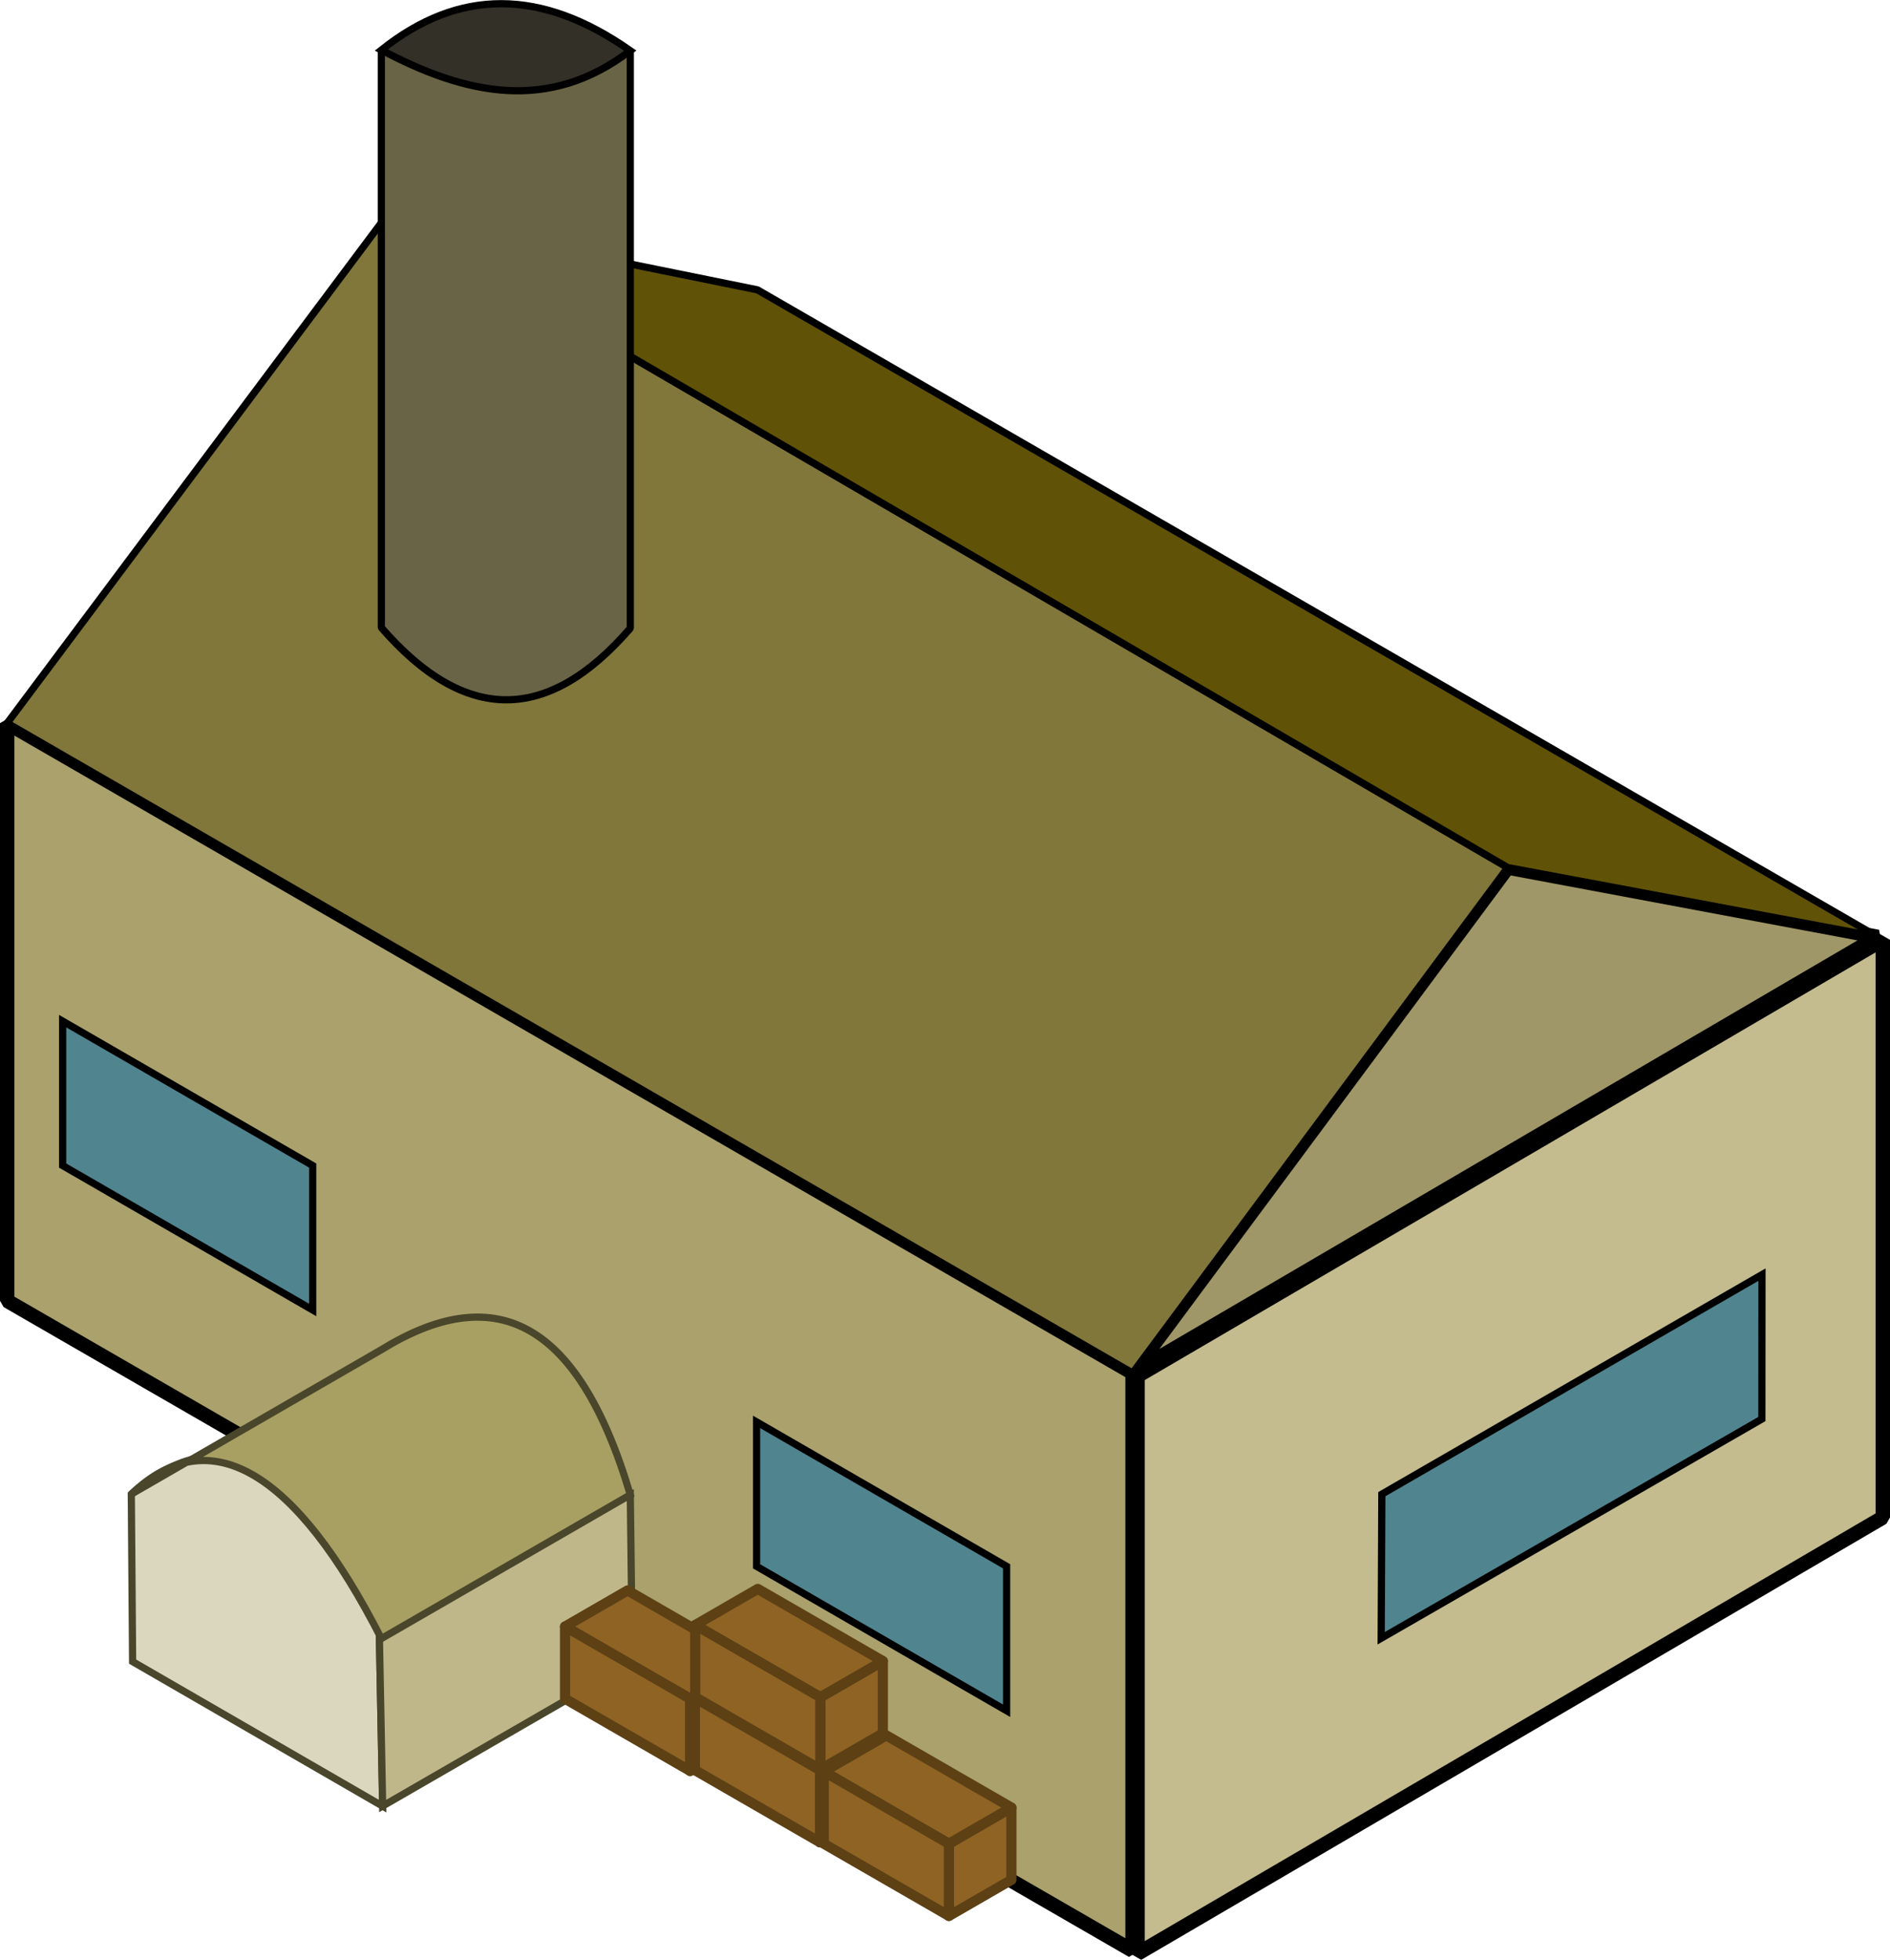 <?xml version="1.0" encoding="UTF-8" standalone="no"?>
<svg
   xmlns:dc="http://purl.org/dc/elements/1.1/"
   xmlns:cc="http://creativecommons.org/ns#"
   xmlns:rdf="http://www.w3.org/1999/02/22-rdf-syntax-ns#"
   xmlns:svg="http://www.w3.org/2000/svg"
   xmlns="http://www.w3.org/2000/svg"
   xmlns:sodipodi="http://sodipodi.sourceforge.net/DTD/sodipodi-0.dtd"
   xmlns:inkscape="http://www.inkscape.org/namespaces/inkscape"
   width="17.317mm"
   height="17.952mm"
   viewBox="0 0 17.317 17.952"
   version="1.1"
   id="svg7999"
   inkscape:version="1.0.2 (e86c870879, 2021-01-15, custom)"
   sodipodi:docname="kitchen.svg">
  <defs
     id="defs7993" />
  <sodipodi:namedview
     id="base"
     pagecolor="#ffffff"
     bordercolor="#666666"
     borderopacity="1.0"
     inkscape:pageopacity="0.0"
     inkscape:pageshadow="2"
     inkscape:zoom="2.8"
     inkscape:cx="81.229685"
     inkscape:cy="107.04149"
     inkscape:document-units="mm"
     inkscape:current-layer="layer1"
     inkscape:document-rotation="0"
     showgrid="false"
     inkscape:window-width="902"
     inkscape:window-height="1021"
     inkscape:window-x="1004"
     inkscape:window-y="45"
     inkscape:window-maximized="0" />
  <g
     inkscape:label="Layer 1"
     inkscape:groupmode="layer"
     id="layer1"
     transform="translate(7.903,-16.726)">
    <g
       id="g1880"
       inkscape:label="kitchen"
       transform="translate(-104.77,-187.417)">
      <path
         style="display:inline;fill:#aaa16c;fill-opacity:1;stroke:#000000;stroke-width:0.132;stroke-linecap:butt;stroke-linejoin:bevel;stroke-miterlimit:4;stroke-dasharray:none;stroke-opacity:1"
         d="m 107.244,222.012 3e-5,-5.292 -10.311,-5.953 -3e-5,5.292 z"
         id="path1868"
         sodipodi:nodetypes="ccccc" />
      <path
         style="display:inline;fill:#c4bc8e;fill-opacity:1;stroke:#000000;stroke-width:0.132;stroke-linecap:butt;stroke-linejoin:bevel;stroke-miterlimit:4;stroke-dasharray:none;stroke-opacity:1"
         d="m 107.29,216.747 6.828,-3.995 v 5.292 l -6.828,3.995 z"
         id="path1870"
         sodipodi:nodetypes="ccccc" />
      <path
         style="font-variation-settings:normal;opacity:1;vector-effect:none;fill:#9f9768;fill-opacity:1;stroke:#000000;stroke-width:0.132;stroke-linecap:butt;stroke-linejoin:bevel;stroke-miterlimit:4;stroke-dasharray:none;stroke-dashoffset:0;stroke-opacity:1;stop-color:#000000;stop-opacity:1"
         d="m 107.244,216.72 3.437,-4.63 3.391,0.635 z"
         id="path1872"
         sodipodi:nodetypes="cccc" />
      <path
         style="fill:#81773b;fill-opacity:1;stroke:#000000;stroke-width:0.066;stroke-linecap:butt;stroke-linejoin:bevel;stroke-miterlimit:4;stroke-dasharray:none;stroke-opacity:1"
         d="m 107.244,216.72 -10.311,-5.953 3.483,-4.657 10.265,5.98 z"
         id="path1874"
         sodipodi:nodetypes="ccccc" />
      <path
         style="fill:#605307;fill-opacity:1;stroke:#000000;stroke-width:0.066;stroke-linecap:butt;stroke-linejoin:bevel;stroke-miterlimit:4;stroke-dasharray:none;stroke-opacity:1"
         d="m 110.681,212.09 3.391,0.635 -10.265,-5.927 -3.391,-0.688 z"
         id="path1876"
         sodipodi:nodetypes="ccccc" />
      <path
         style="mix-blend-mode:normal;fill:#dbd7be;fill-opacity:1;stroke:#49462b;stroke-width:0.066;stroke-linecap:butt;stroke-linejoin:miter;stroke-miterlimit:4;stroke-dasharray:none;stroke-opacity:1"
         d="m 98.082,219.364 -0.012,-1.534 c 0.926,-0.809 1.644,-0.11 2.269,1.103 l 0.034,1.755 z"
         id="path1882"
         sodipodi:nodetypes="ccccc" />
      <path
         style="font-variation-settings:normal;opacity:1;vector-effect:none;fill:#bfb78a;fill-opacity:1;stroke:#49462b;stroke-width:0.066;stroke-linecap:butt;stroke-linejoin:miter;stroke-miterlimit:4;stroke-dasharray:none;stroke-dashoffset:0;stroke-opacity:1;stop-color:#000000;stop-opacity:1"
         d="m 100.373,220.687 2.288,-1.321 -0.019,-1.53 -2.303,1.096 z"
         id="path1929"
         sodipodi:nodetypes="ccccc" />
      <path
         style="font-variation-settings:normal;opacity:1;vector-effect:none;fill:#a8a063;fill-opacity:1;stroke:#49462b;stroke-width:0.066;stroke-linecap:butt;stroke-linejoin:miter;stroke-miterlimit:4;stroke-dasharray:none;stroke-dashoffset:0;stroke-opacity:1;stop-color:#000000;stop-opacity:1"
         d="m 100.361,219.153 2.281,-1.317 c -0.489,-1.647 -1.273,-1.95 -2.281,-1.329 l -2.291,1.323 c 0.72,-0.692 1.512,-0.205 2.291,1.323 z"
         id="path1937"
         sodipodi:nodetypes="ccccc" />
      <path
         style="fill:#6a6446;fill-opacity:1;stroke:#000000;stroke-width:0.066;stroke-linecap:round;stroke-linejoin:bevel;stroke-miterlimit:4;stroke-dasharray:none;stroke-opacity:1"
         d="m 100.361,209.892 v -5.292 c 2.281,-0.006 0,0 2.281,0.006 v 5.292 c -0.748,0.865 -1.508,0.885 -2.281,-0.006 z"
         id="path2015"
         sodipodi:nodetypes="ccccc" />
      <path
         style="fill:#50858f;fill-opacity:1;stroke:#000000;stroke-width:0.066;stroke-linecap:butt;stroke-linejoin:miter;stroke-miterlimit:4;stroke-dasharray:none;stroke-opacity:1"
         d="m 113.01,217.142 -3.488,2.008 0.006,-1.32 3.483,-2.011 z"
         id="path2009"
         sodipodi:nodetypes="ccccc" />
      <path
         style="fill:#50858f;fill-opacity:1;stroke:#000000;stroke-width:0.066;stroke-linecap:butt;stroke-linejoin:miter;stroke-miterlimit:4;stroke-dasharray:none;stroke-opacity:1"
         d="m 99.732,216.143 -2.291,-1.323 v -1.323 l 2.291,1.323 z"
         id="path2007" />
      <path
         style="fill:#50858f;fill-opacity:1;stroke:#000000;stroke-width:0.066;stroke-linecap:butt;stroke-linejoin:miter;stroke-miterlimit:4;stroke-dasharray:none;stroke-opacity:1"
         d="m 106.09,219.814 -2.291,-1.323 v -1.323 l 2.291,1.323 z"
         id="path2005" />
      <path
         style="display:inline;fill:#323027;fill-opacity:1;stroke:#000000;stroke-width:0.066;stroke-linecap:butt;stroke-linejoin:miter;stroke-miterlimit:4;stroke-dasharray:none;stroke-opacity:1"
         d="m 100.361,204.601 c 0.778,0.413 1.537,0.574 2.281,0.006 -0.815,-0.571 -1.569,-0.574 -2.281,-0.006 z"
         id="path2017"
         sodipodi:nodetypes="ccc"
         inkscape:label="path2017" />
      <g
         id="g4444"
         transform="translate(-1.19,-0.654)">
        <path
           style="font-variation-settings:normal;opacity:1;vector-effect:none;fill:#8e6324;fill-opacity:1;stroke:#5d4014;stroke-width:0.093;stroke-linecap:butt;stroke-linejoin:round;stroke-miterlimit:4;stroke-dasharray:none;stroke-dashoffset:0;stroke-opacity:1;stop-color:#000000;stop-opacity:1"
           d="m 104.953,220.689 v -0.661 l -0.573,0.331 v 0.661 z"
           id="path4438" />
        <path
           style="font-variation-settings:normal;opacity:1;vector-effect:none;fill:#8e6324;fill-opacity:1;stroke:#5d4014;stroke-width:0.093;stroke-linecap:butt;stroke-linejoin:round;stroke-miterlimit:4;stroke-dasharray:none;stroke-dashoffset:0;stroke-opacity:1;stop-color:#000000;stop-opacity:1"
           d="m 104.953,220.027 -1.146,-0.661 -0.573,0.331 1.146,0.661 z"
           id="path4440" />
        <path
           style="font-variation-settings:normal;opacity:1;vector-effect:none;fill:#8e6324;fill-opacity:1;stroke:#5d4014;stroke-width:0.093;stroke-linecap:butt;stroke-linejoin:round;stroke-miterlimit:4;stroke-dasharray:none;stroke-dashoffset:0;stroke-opacity:1;stop-color:#000000;stop-opacity:1"
           d="m 104.38,220.358 v 0.661 l -1.146,-0.661 v -0.661 z"
           id="path4442" />
      </g>
      <g
         id="g4420">
        <path
           style="font-variation-settings:normal;opacity:1;vector-effect:none;fill:#8e6324;fill-opacity:1;stroke:#5d4014;stroke-width:0.093;stroke-linecap:butt;stroke-linejoin:round;stroke-miterlimit:4;stroke-dasharray:none;stroke-dashoffset:0;stroke-opacity:1;stop-color:#000000;stop-opacity:1"
           d="m 104.953,220.689 v -0.661 l -0.573,0.331 v 0.661 z"
           id="path4393" />
        <path
           style="font-variation-settings:normal;opacity:1;vector-effect:none;fill:#8e6324;fill-opacity:1;stroke:#5d4014;stroke-width:0.093;stroke-linecap:butt;stroke-linejoin:round;stroke-miterlimit:4;stroke-dasharray:none;stroke-dashoffset:0;stroke-opacity:1;stop-color:#000000;stop-opacity:1"
           d="m 104.953,220.027 -1.146,-0.661 -0.573,0.331 1.146,0.661 z"
           id="path4401" />
        <path
           style="font-variation-settings:normal;opacity:1;vector-effect:none;fill:#8e6324;fill-opacity:1;stroke:#5d4014;stroke-width:0.093;stroke-linecap:butt;stroke-linejoin:round;stroke-miterlimit:4;stroke-dasharray:none;stroke-dashoffset:0;stroke-opacity:1;stop-color:#000000;stop-opacity:1"
           d="m 104.38,220.358 v 0.661 l -1.146,-0.661 v -0.661 z"
           id="path4409" />
      </g>
      <g
         id="g4428"
         transform="translate(0.003,-0.668)">
        <path
           style="font-variation-settings:normal;opacity:1;vector-effect:none;fill:#8e6324;fill-opacity:1;stroke:#5d4014;stroke-width:0.093;stroke-linecap:butt;stroke-linejoin:round;stroke-miterlimit:4;stroke-dasharray:none;stroke-dashoffset:0;stroke-opacity:1;stop-color:#000000;stop-opacity:1"
           d="m 104.953,220.689 v -0.661 l -0.573,0.331 v 0.661 z"
           id="path4422" />
        <path
           style="font-variation-settings:normal;opacity:1;vector-effect:none;fill:#8e6324;fill-opacity:1;stroke:#5d4014;stroke-width:0.093;stroke-linecap:butt;stroke-linejoin:round;stroke-miterlimit:4;stroke-dasharray:none;stroke-dashoffset:0;stroke-opacity:1;stop-color:#000000;stop-opacity:1"
           d="m 104.953,220.027 -1.146,-0.661 -0.573,0.331 1.146,0.661 z"
           id="path4424" />
        <path
           style="font-variation-settings:normal;opacity:1;vector-effect:none;fill:#8e6324;fill-opacity:1;stroke:#5d4014;stroke-width:0.093;stroke-linecap:butt;stroke-linejoin:round;stroke-miterlimit:4;stroke-dasharray:none;stroke-dashoffset:0;stroke-opacity:1;stop-color:#000000;stop-opacity:1"
           d="m 104.38,220.358 v 0.661 l -1.146,-0.661 v -0.661 z"
           id="path4426" />
      </g>
      <g
         id="g4436"
         transform="translate(1.181,0.674)">
        <path
           style="font-variation-settings:normal;opacity:1;vector-effect:none;fill:#8e6324;fill-opacity:1;stroke:#5d4014;stroke-width:0.093;stroke-linecap:butt;stroke-linejoin:round;stroke-miterlimit:4;stroke-dasharray:none;stroke-dashoffset:0;stroke-opacity:1;stop-color:#000000;stop-opacity:1"
           d="m 104.953,220.689 v -0.661 l -0.573,0.331 v 0.661 z"
           id="path4430" />
        <path
           style="font-variation-settings:normal;opacity:1;vector-effect:none;fill:#8e6324;fill-opacity:1;stroke:#5d4014;stroke-width:0.093;stroke-linecap:butt;stroke-linejoin:round;stroke-miterlimit:4;stroke-dasharray:none;stroke-dashoffset:0;stroke-opacity:1;stop-color:#000000;stop-opacity:1"
           d="m 104.953,220.027 -1.146,-0.661 -0.573,0.331 1.146,0.661 z"
           id="path4432" />
        <path
           style="font-variation-settings:normal;opacity:1;vector-effect:none;fill:#8e6324;fill-opacity:1;stroke:#5d4014;stroke-width:0.093;stroke-linecap:butt;stroke-linejoin:round;stroke-miterlimit:4;stroke-dasharray:none;stroke-dashoffset:0;stroke-opacity:1;stop-color:#000000;stop-opacity:1"
           d="m 104.38,220.358 v 0.661 l -1.146,-0.661 v -0.661 z"
           id="path4434" />
      </g>
    </g>
  </g>
</svg>

